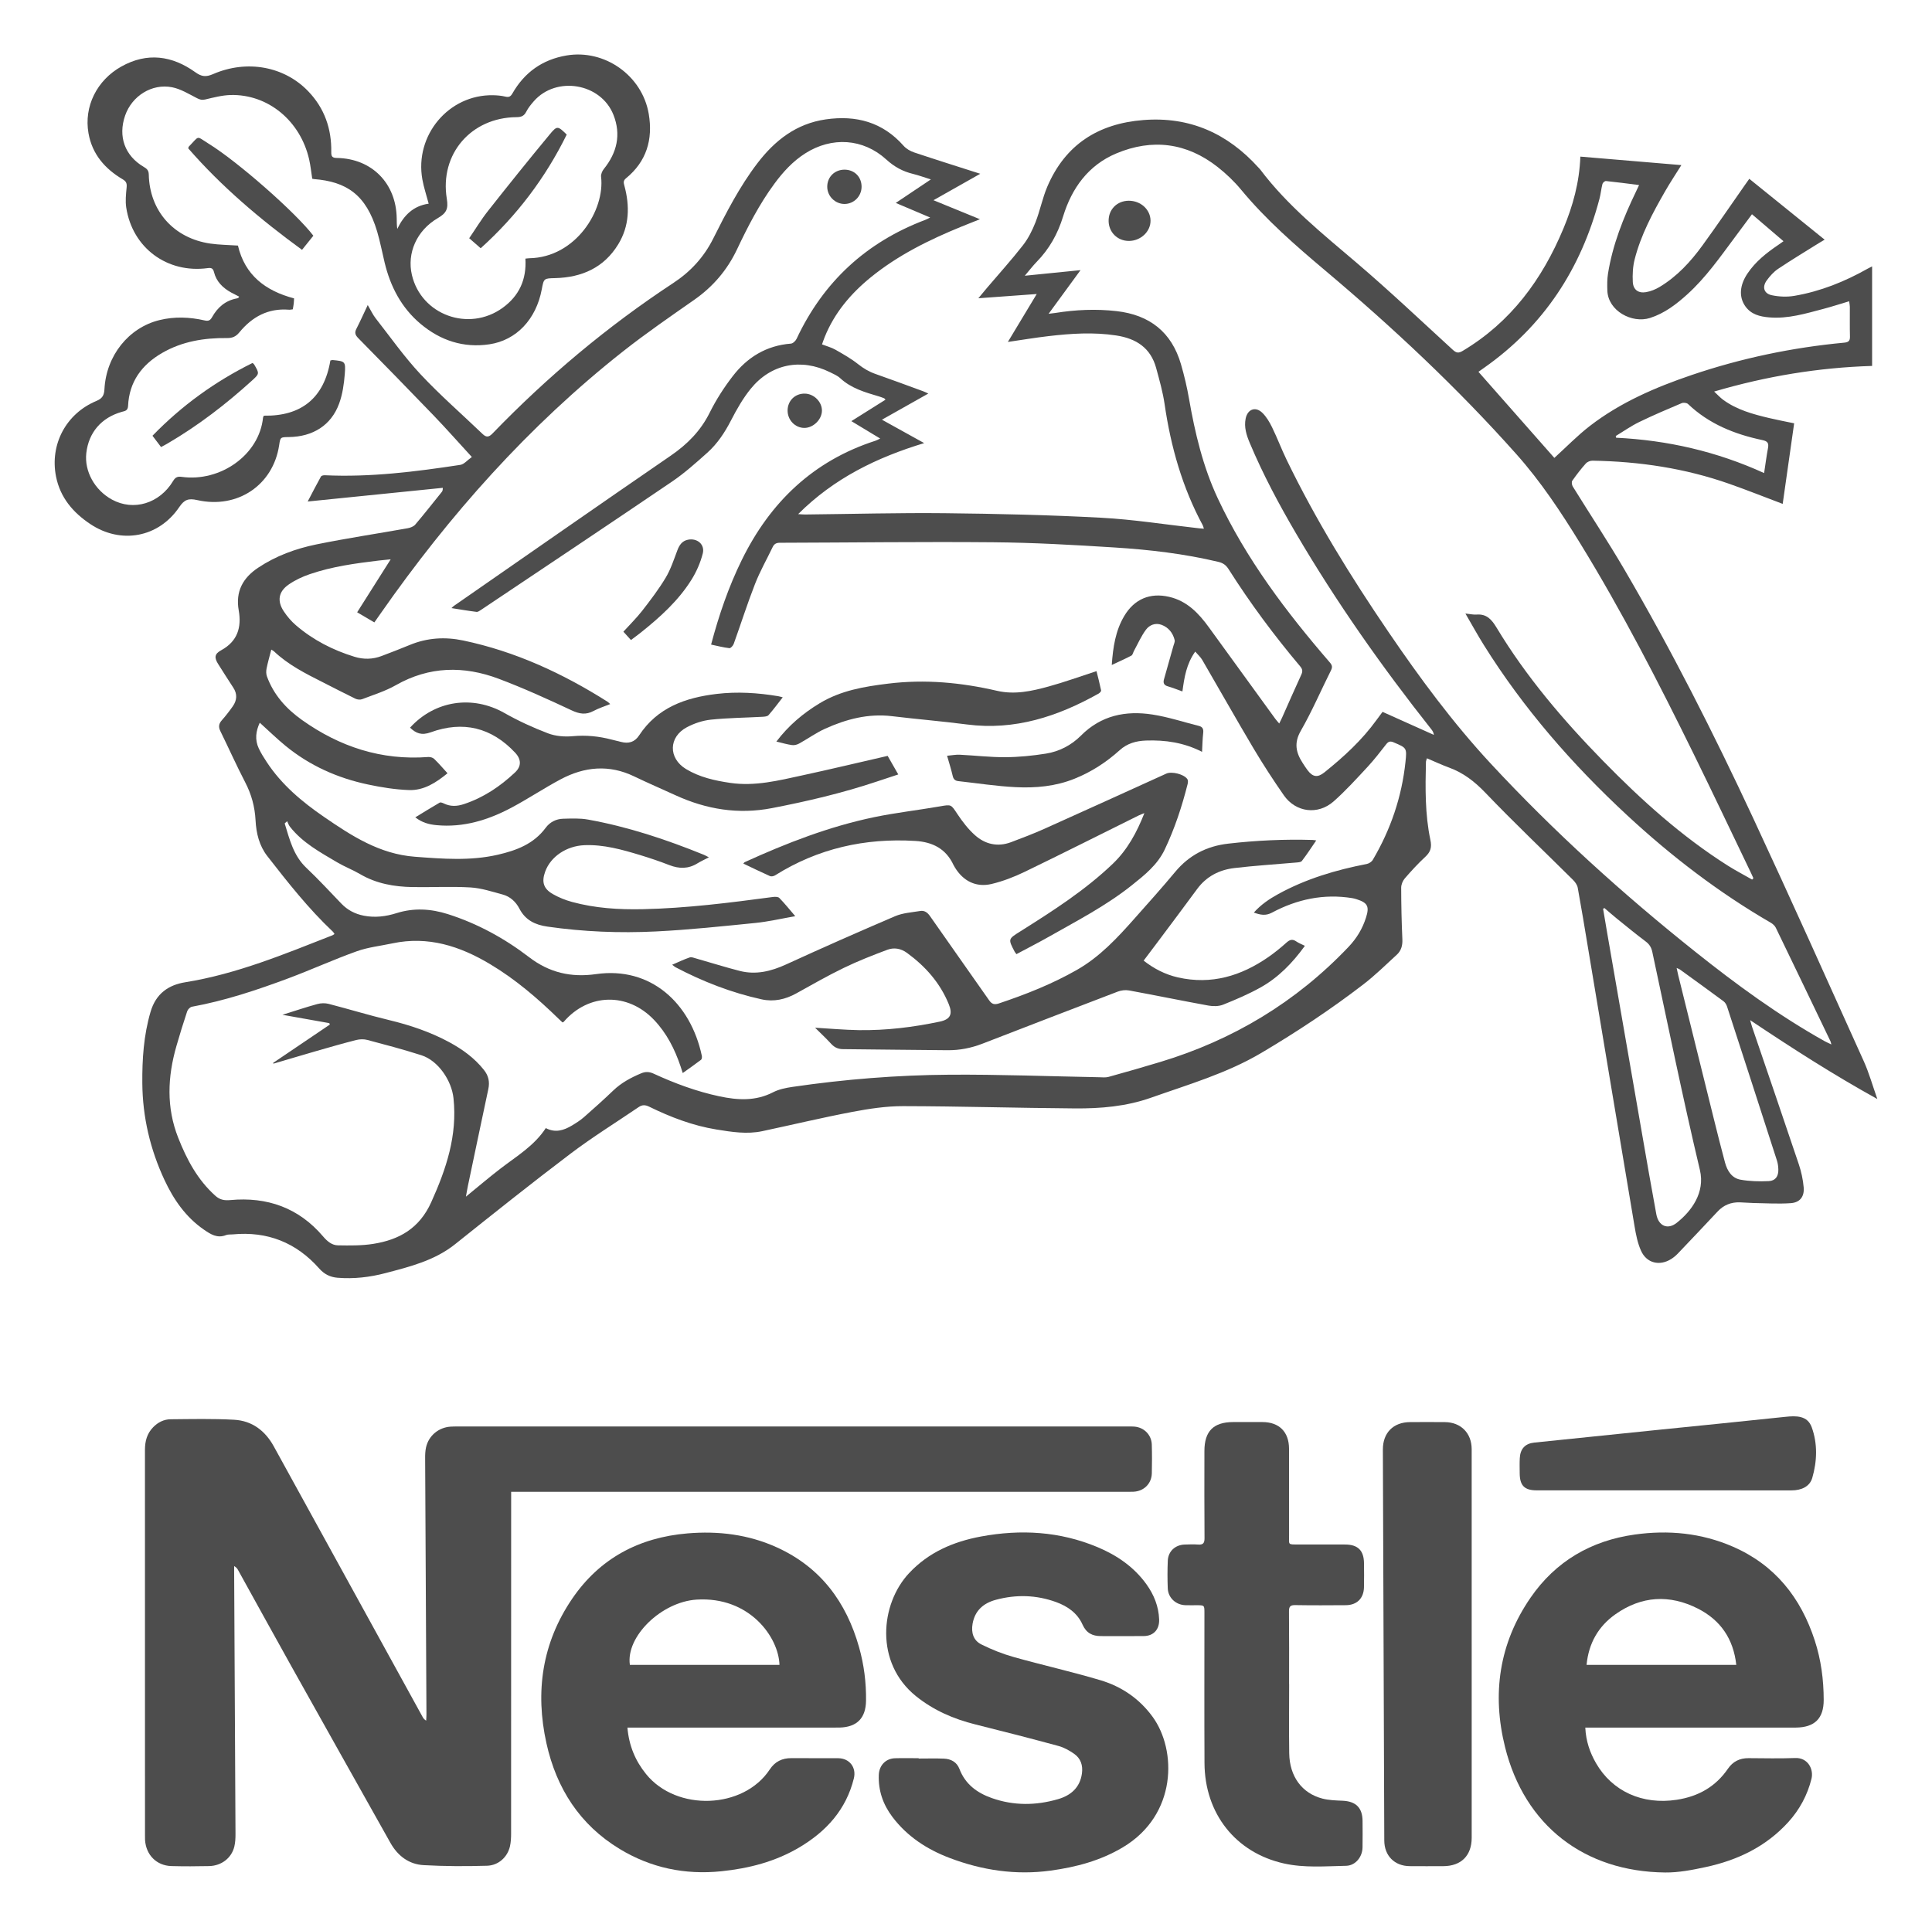 <?xml version="1.0" encoding="utf-8"?>
<!-- Generator: Adobe Illustrator 16.0.0, SVG Export Plug-In . SVG Version: 6.00 Build 0)  -->
<!DOCTYPE svg PUBLIC "-//W3C//DTD SVG 1.1//EN" "http://www.w3.org/Graphics/SVG/1.1/DTD/svg11.dtd">
<svg version="1.1" id="Layer_1" xmlns="http://www.w3.org/2000/svg" xmlns:xlink="http://www.w3.org/1999/xlink" x="0px" y="0px"
	 width="146.628px" height="146.277px" viewBox="0 0 146.628 146.277" enable-background="new 0 0 146.628 146.277"
	 xml:space="preserve">
<g>
	<g>
		<path fill-rule="evenodd" clip-rule="evenodd" fill="#4D4D4D" d="M119.384,66.793c0.16,0.159,0.318,0.38,0.357,0.594
			c0.274,1.497,0.52,3,0.77,4.5c1.18,7.073,2.354,14.146,3.545,21.215c0.105,0.625,0.232,1.27,0.49,1.842
			c0.426,0.949,1.415,1.181,2.297,0.621c0.178-0.114,0.346-0.254,0.492-0.406c1.012-1.061,2.021-2.124,3.022-3.195
			c0.458-0.49,1.017-0.715,1.677-0.697c0.342,0.009,0.682,0.045,1.023,0.051c0.949,0.016,1.904,0.078,2.85,0.012
			c0.701-0.049,1.044-0.497,0.982-1.203c-0.051-0.588-0.18-1.183-0.367-1.742c-1.168-3.479-2.361-6.95-3.544-10.424
			c-0.044-0.129-0.075-0.262-0.151-0.523c3.192,2.135,6.314,4.14,9.652,5.986c-0.363-1.027-0.627-1.976-1.026-2.863
			c-2.778-6.16-5.54-12.329-8.394-18.453c-3.001-6.438-6.204-12.775-9.795-18.908c-1.242-2.123-2.604-4.178-3.899-6.271
			c-0.07-0.113-0.104-0.34-0.04-0.434c0.318-0.454,0.658-0.895,1.027-1.309c0.111-0.127,0.337-0.221,0.509-0.217
			c3.552,0.058,7.03,0.576,10.391,1.76c1.341,0.471,2.661,0.998,4.044,1.52c0.289-2.029,0.578-4.061,0.87-6.116
			c-0.673-0.141-1.285-0.255-1.892-0.399c-1.234-0.292-2.459-0.624-3.504-1.392c-0.22-0.161-0.404-0.368-0.676-0.62
			c3.988-1.174,7.941-1.82,11.988-1.945c0-2.543,0-5.026,0-7.557c-0.133,0.068-0.23,0.115-0.325,0.168
			c-1.747,0.988-3.592,1.73-5.573,2.069c-0.559,0.095-1.168,0.07-1.723-0.049c-0.595-0.128-0.736-0.627-0.375-1.122
			c0.24-0.329,0.527-0.653,0.861-0.877c1.016-0.68,2.063-1.311,3.1-1.959c0.127-0.08,0.258-0.153,0.434-0.257
			c-1.928-1.557-3.807-3.075-5.719-4.62c-0.121,0.172-0.219,0.308-0.315,0.444c-1.077,1.539-2.135,3.093-3.239,4.612
			c-0.898,1.238-1.931,2.361-3.262,3.158c-0.311,0.186-0.67,0.33-1.024,0.39c-0.579,0.099-0.97-0.183-1.001-0.771
			c-0.029-0.572,0-1.172,0.142-1.724c0.472-1.85,1.367-3.521,2.312-5.165c0.379-0.662,0.805-1.298,1.232-1.984
			c-2.572-0.217-5.109-0.43-7.666-0.645c-0.074,1.963-0.565,3.734-1.283,5.454c-1.614,3.87-3.987,7.11-7.652,9.296
			c-0.319,0.19-0.484,0.155-0.75-0.089c-2.414-2.213-4.795-4.466-7.283-6.591c-2.59-2.209-5.25-4.332-7.316-7.076
			c-0.043-0.057-0.096-0.105-0.143-0.158c-2.339-2.59-5.209-3.889-8.734-3.612c-3.418,0.267-5.93,1.856-7.295,5.058
			c-0.371,0.873-0.551,1.825-0.899,2.71c-0.241,0.611-0.548,1.224-0.95,1.739c-0.865,1.109-1.813,2.157-2.726,3.231
			c-0.198,0.233-0.393,0.471-0.658,0.79c1.513-0.11,2.917-0.212,4.431-0.322c-0.762,1.263-1.468,2.436-2.191,3.638
			c1.06-0.153,2.066-0.323,3.08-0.441c1.713-0.2,3.426-0.314,5.148-0.05c1.518,0.233,2.613,0.944,3.029,2.481
			c0.245,0.903,0.505,1.813,0.639,2.736c0.469,3.224,1.342,6.313,2.895,9.192c0.036,0.067,0.049,0.148,0.084,0.26
			c-0.168-0.015-0.293-0.023-0.416-0.037c-2.461-0.273-4.914-0.666-7.381-0.797c-3.951-0.211-7.91-0.302-11.867-0.344
			c-3.53-0.037-7.062,0.062-10.593,0.098c-0.143,0.002-0.285-0.014-0.535-0.028c2.726-2.724,5.962-4.297,9.565-5.391
			c-1.109-0.615-2.118-1.175-3.205-1.777c1.219-0.688,2.343-1.321,3.52-1.985c-0.172-0.077-0.282-0.135-0.397-0.176
			c-1.203-0.439-2.402-0.887-3.61-1.31c-0.49-0.171-0.912-0.419-1.321-0.744c-0.53-0.421-1.13-0.761-1.721-1.097
			c-0.303-0.173-0.653-0.263-1.02-0.404c0.074-0.204,0.136-0.391,0.209-0.57c0.74-1.83,1.973-3.283,3.484-4.516
			c2.075-1.69,4.445-2.856,6.905-3.861c0.436-0.178,0.874-0.35,1.387-0.555c-1.197-0.49-2.31-0.945-3.525-1.443
			c1.221-0.689,2.346-1.325,3.551-2.007c-1.747-0.561-3.387-1.074-5.017-1.62c-0.294-0.099-0.602-0.277-0.804-0.507
			c-1.594-1.802-3.604-2.335-5.912-2.001c-2.229,0.322-3.855,1.594-5.178,3.324c-1.354,1.773-2.367,3.752-3.363,5.736
			c-0.703,1.398-1.71,2.496-3.016,3.355c-5.005,3.291-9.565,7.12-13.726,11.426c-0.289,0.299-0.478,0.304-0.759,0.035
			c-1.571-1.507-3.22-2.939-4.703-4.527c-1.238-1.325-2.292-2.824-3.414-4.258c-0.212-0.271-0.356-0.595-0.595-0.999
			c-0.316,0.668-0.577,1.249-0.866,1.815c-0.15,0.293-0.072,0.475,0.148,0.699c1.917,1.949,3.829,3.902,5.724,5.874
			c0.955,0.994,1.868,2.028,2.895,3.147c-0.342,0.242-0.588,0.553-0.875,0.597c-3.407,0.52-6.823,0.949-10.284,0.788
			c-0.099-0.004-0.255,0.028-0.292,0.095c-0.334,0.601-0.647,1.214-1.007,1.899c3.486-0.354,6.87-0.696,10.254-1.039
			c-0.001,0.192-0.031,0.253-0.072,0.305c-0.669,0.832-1.329,1.673-2.02,2.486c-0.128,0.15-0.374,0.241-0.58,0.277
			c-2.309,0.413-4.63,0.758-6.927,1.228c-1.563,0.319-3.065,0.869-4.414,1.767c-1.163,0.773-1.729,1.808-1.477,3.234
			c0.23,1.299-0.092,2.358-1.335,3.035c-0.509,0.276-0.531,0.566-0.214,1.059c0.377,0.586,0.741,1.182,1.128,1.762
			c0.329,0.491,0.293,0.971-0.029,1.432c-0.26,0.372-0.542,0.731-0.842,1.072c-0.231,0.264-0.25,0.506-0.098,0.814
			c0.633,1.291,1.219,2.604,1.881,3.879c0.478,0.916,0.733,1.86,0.788,2.89c0.051,0.976,0.277,1.926,0.895,2.718
			c1.558,2,3.125,3.992,4.977,5.738c0.048,0.045,0.076,0.109,0.12,0.174c-0.068,0.042-0.113,0.079-0.164,0.1
			c-3.642,1.426-7.254,2.933-11.156,3.56c-1.278,0.205-2.235,0.856-2.644,2.257c-0.52,1.78-0.636,3.576-0.622,5.402
			c0.02,2.574,0.597,5.027,1.681,7.349c0.691,1.482,1.609,2.817,2.992,3.771c0.51,0.352,1.015,0.682,1.682,0.414
			c0.152-0.061,0.338-0.036,0.508-0.053c2.625-0.25,4.818,0.618,6.559,2.587c0.391,0.441,0.835,0.659,1.398,0.705
			c1.233,0.1,2.449-0.04,3.638-0.354c1.854-0.489,3.718-0.947,5.274-2.188c2.904-2.318,5.808-4.638,8.77-6.879
			c1.665-1.26,3.447-2.363,5.176-3.539c0.259-0.175,0.492-0.172,0.786-0.028c1.629,0.798,3.315,1.444,5.114,1.735
			c1.15,0.186,2.311,0.374,3.477,0.125c2.28-0.486,4.55-1.029,6.839-1.464c1.268-0.241,2.568-0.438,3.854-0.435
			c4.342,0.008,8.684,0.14,13.025,0.172c1.963,0.015,3.898-0.146,5.795-0.817c2.842-1.005,5.743-1.847,8.363-3.398
			c2.672-1.583,5.26-3.295,7.723-5.187c0.9-0.69,1.715-1.494,2.553-2.263c0.33-0.302,0.443-0.691,0.424-1.156
			c-0.059-1.308-0.087-2.618-0.09-3.927c-0.002-0.238,0.115-0.524,0.271-0.707c0.492-0.571,1.006-1.129,1.559-1.642
			c0.404-0.375,0.506-0.72,0.385-1.29c-0.41-1.946-0.385-3.932-0.336-5.912c0.002-0.077,0.041-0.153,0.076-0.277
			c0.576,0.244,1.115,0.499,1.672,0.702c1.09,0.396,1.945,1.061,2.758,1.908C114.888,62.43,117.162,64.586,119.384,66.793z
			 M127.25,92.826c-0.693,0.547-1.38,0.231-1.543-0.646c-0.384-2.068-0.741-4.143-1.102-6.217c-0.876-5.03-1.747-10.062-2.62-15.094
			c-0.108-0.627-0.213-1.255-0.319-1.882c0.032-0.02,0.065-0.041,0.098-0.061c0.31,0.263,0.614,0.536,0.932,0.792
			c0.731,0.591,1.456,1.188,2.208,1.752c0.283,0.213,0.426,0.454,0.498,0.795c1.184,5.521,2.305,11.057,3.611,16.548
			C129.423,90.533,128.364,91.948,127.25,92.826z M134.862,88.102c0.068,0.213,0.098,0.445,0.104,0.67
			c0.013,0.513-0.211,0.857-0.723,0.885c-0.715,0.036-1.448,0.016-2.15-0.109c-0.66-0.118-1.003-0.674-1.172-1.294
			c-0.297-1.097-0.571-2.2-0.846-3.304c-0.905-3.641-1.807-7.283-2.708-10.926c-0.04-0.16-0.071-0.323-0.12-0.547
			c0.129,0.059,0.195,0.078,0.248,0.116c1.107,0.801,2.215,1.6,3.313,2.413c0.125,0.092,0.221,0.26,0.27,0.412
			C132.346,80.311,133.607,84.205,134.862,88.102z M133.749,33.405c0.414,0.086,0.502,0.24,0.43,0.621
			c-0.115,0.607-0.191,1.222-0.293,1.884c-3.604-1.644-7.34-2.495-11.234-2.683c-0.01-0.043-0.018-0.087-0.025-0.131
			c0.59-0.355,1.158-0.758,1.777-1.059c1.059-0.516,2.145-0.975,3.229-1.435c0.13-0.056,0.38-0.027,0.478,0.065
			C129.7,32.183,131.647,32.961,133.749,33.405z M112.633,27.921c4.528-3.179,7.358-7.519,8.758-12.831
			c0.098-0.371,0.131-0.758,0.227-1.129c0.024-0.094,0.181-0.228,0.265-0.219c0.816,0.084,1.631,0.193,2.514,0.305
			c-0.097,0.204-0.166,0.354-0.236,0.502c-0.961,1.993-1.777,4.037-2.125,6.236c-0.066,0.417-0.061,0.85-0.047,1.274
			c0.051,1.54,1.873,2.515,3.236,2.079c1.104-0.354,1.988-1.033,2.825-1.789c1.394-1.26,2.466-2.791,3.579-4.287
			c0.432-0.58,0.863-1.162,1.336-1.799c0.815,0.698,1.579,1.352,2.393,2.048c-0.162,0.114-0.281,0.202-0.404,0.285
			c-0.889,0.602-1.724,1.263-2.33,2.166c-0.597,0.889-0.66,1.774-0.174,2.474c0.441,0.634,1.109,0.797,1.824,0.857
			c1.423,0.122,2.762-0.291,4.107-0.644c0.643-0.169,1.275-0.376,1.959-0.58c0.022,0.175,0.051,0.296,0.052,0.416
			c0.005,0.755-0.012,1.51,0.009,2.264c0.01,0.336-0.123,0.433-0.44,0.463c-3.953,0.37-7.815,1.181-11.575,2.456
			c-2.746,0.932-5.4,2.075-7.714,3.858c-0.962,0.742-1.816,1.626-2.706,2.433c-1.865-2.117-3.795-4.307-5.76-6.535
			C112.319,28.143,112.476,28.032,112.633,27.921z M106.667,57.844c-0.281,2.656-1.125,5.131-2.481,7.429
			c-0.085,0.145-0.286,0.276-0.454,0.31c-2.345,0.453-4.613,1.127-6.719,2.283c-0.674,0.369-1.307,0.795-1.854,1.406
			c0.492,0.176,0.891,0.264,1.371,0.007c1.908-1.02,3.939-1.453,6.103-1.102c0.112,0.018,0.222,0.049,0.33,0.084
			c0.841,0.266,0.977,0.555,0.708,1.394c-0.271,0.854-0.709,1.575-1.338,2.236c-3.98,4.184-8.754,7.05-14.263,8.718
			c-1.306,0.396-2.618,0.771-3.933,1.135c-0.226,0.063-0.48,0.032-0.721,0.027c-3.786-0.069-7.572-0.219-11.358-0.192
			c-3.986,0.028-7.962,0.347-11.91,0.925c-0.501,0.073-1.028,0.179-1.472,0.407c-1.329,0.687-2.689,0.604-4.079,0.309
			c-1.734-0.369-3.386-0.982-4.992-1.722c-0.325-0.149-0.615-0.161-0.939-0.026c-0.779,0.326-1.511,0.717-2.13,1.313
			c-0.718,0.689-1.461,1.354-2.21,2.011c-0.276,0.242-0.593,0.444-0.909,0.634c-0.62,0.373-1.27,0.584-1.994,0.201
			c-0.871,1.34-2.208,2.129-3.423,3.063c-0.896,0.689-1.758,1.424-2.639,2.143c0.046-0.25,0.096-0.557,0.159-0.859
			c0.512-2.436,1.021-4.871,1.541-7.305c0.118-0.553,0.02-1.015-0.339-1.465c-0.717-0.9-1.621-1.553-2.616-2.093
			c-1.448-0.784-2.991-1.302-4.592-1.687c-1.534-0.369-3.046-0.832-4.574-1.227c-0.27-0.069-0.592-0.059-0.861,0.016
			c-0.848,0.232-1.683,0.514-2.644,0.814c1.266,0.225,2.411,0.43,3.557,0.633c0.015,0.036,0.028,0.072,0.043,0.108
			c-1.437,0.972-2.872,1.942-4.308,2.913c0.009,0.019,0.017,0.037,0.025,0.056c1.094-0.322,2.187-0.65,3.282-0.966
			c0.998-0.287,1.995-0.574,3.001-0.83c0.266-0.066,0.578-0.076,0.842-0.006c1.374,0.365,2.75,0.728,4.104,1.162
			c1.283,0.412,2.294,1.921,2.437,3.26c0.302,2.83-0.545,5.361-1.69,7.897c-0.898,1.99-2.43,2.851-4.405,3.163
			c-0.875,0.139-1.779,0.125-2.669,0.111c-0.468-0.006-0.824-0.313-1.136-0.68c-1.852-2.176-4.245-3.017-7.045-2.756
			c-0.452,0.042-0.789-0.024-1.122-0.322c-1.354-1.21-2.174-2.753-2.828-4.413c-0.908-2.305-0.804-4.622-0.135-6.951
			c0.255-0.888,0.528-1.771,0.82-2.647c0.048-0.143,0.221-0.318,0.36-0.344c2.517-0.459,4.931-1.267,7.316-2.156
			c1.745-0.652,3.444-1.428,5.197-2.055c0.861-0.308,1.798-0.406,2.701-0.599c2.703-0.575,5.118,0.204,7.409,1.574
			c1.92,1.146,3.603,2.591,5.198,4.143c0.102,0.098,0.204,0.193,0.301,0.285c0.045-0.021,0.077-0.027,0.093-0.046
			c1.883-2.185,4.855-2.247,6.854-0.148c0.964,1.011,1.573,2.221,2.015,3.529c0.05,0.146,0.097,0.294,0.165,0.506
			c0.486-0.348,0.946-0.666,1.391-1.007c0.062-0.048,0.078-0.206,0.058-0.3c-0.853-4.011-3.881-6.797-8.029-6.202
			c-1.909,0.273-3.554-0.116-5.084-1.288c-1.863-1.427-3.907-2.547-6.156-3.264c-1.295-0.412-2.591-0.49-3.903-0.076
			c-0.81,0.255-1.635,0.359-2.483,0.193c-0.665-0.129-1.229-0.424-1.699-0.912c-0.878-0.911-1.734-1.845-2.653-2.712
			c-0.991-0.935-1.279-2.17-1.652-3.38c0.063-0.056,0.124-0.111,0.187-0.168c0.069,0.14,0.116,0.295,0.21,0.415
			c0.955,1.22,2.293,1.941,3.589,2.708c0.563,0.332,1.182,0.568,1.745,0.898c1.232,0.721,2.58,0.955,3.974,0.979
			c1.466,0.025,2.936-0.058,4.396,0.028c0.821,0.049,1.635,0.319,2.439,0.536c0.575,0.154,1.004,0.553,1.274,1.074
			c0.452,0.874,1.193,1.229,2.125,1.363c2.731,0.393,5.479,0.503,8.226,0.368c2.526-0.124,5.048-0.394,7.567-0.646
			c0.981-0.099,1.951-0.327,3.018-0.513c-0.445-0.518-0.806-0.972-1.21-1.384c-0.096-0.098-0.34-0.094-0.507-0.071
			c-3.273,0.438-6.55,0.853-9.855,0.924c-1.812,0.039-3.617-0.072-5.376-0.552c-0.502-0.137-1.001-0.338-1.452-0.596
			c-0.718-0.41-0.862-0.928-0.578-1.709c0.416-1.141,1.62-1.947,2.979-2.002c1.463-0.058,2.848,0.334,4.224,0.75
			c0.748,0.227,1.49,0.479,2.219,0.762c0.739,0.287,1.436,0.296,2.125-0.129c0.263-0.162,0.547-0.289,0.875-0.46
			c-0.167-0.085-0.273-0.151-0.389-0.197c-2.852-1.159-5.765-2.13-8.801-2.673c-0.607-0.109-1.246-0.075-1.868-0.061
			c-0.538,0.014-1.011,0.257-1.327,0.686c-0.909,1.233-2.229,1.723-3.636,2.047c-2.083,0.479-4.177,0.312-6.287,0.153
			c-2.681-0.202-4.796-1.579-6.901-3.025c-1.676-1.151-3.222-2.446-4.352-4.169c-0.218-0.332-0.432-0.672-0.6-1.03
			c-0.311-0.66-0.222-1.318,0.076-1.951c0.66,0.596,1.29,1.212,1.969,1.767c1.831,1.497,3.941,2.436,6.242,2.923
			c1.023,0.217,2.072,0.386,3.115,0.423c1.129,0.039,2.052-0.563,2.923-1.276c-0.355-0.388-0.669-0.757-1.016-1.093
			c-0.103-0.098-0.301-0.152-0.448-0.141c-3.551,0.27-6.719-0.773-9.585-2.813c-1.191-0.847-2.151-1.908-2.659-3.313
			c-0.064-0.181-0.063-0.407-0.024-0.598c0.095-0.468,0.229-0.927,0.357-1.427c0.092,0.057,0.156,0.083,0.203,0.128
			c1.08,1.025,2.39,1.686,3.7,2.346c0.826,0.417,1.645,0.848,2.477,1.25c0.146,0.071,0.366,0.095,0.514,0.038
			c0.861-0.331,1.761-0.608,2.557-1.062c2.544-1.447,5.169-1.483,7.822-0.482c1.873,0.706,3.702,1.538,5.516,2.389
			c0.598,0.28,1.087,0.361,1.668,0.049c0.385-0.207,0.81-0.339,1.264-0.523c-0.09-0.079-0.142-0.14-0.207-0.181
			c-3.392-2.147-6.989-3.812-10.939-4.643c-1.386-0.292-2.741-0.211-4.062,0.336c-0.709,0.294-1.427,0.568-2.145,0.841
			c-0.676,0.256-1.359,0.269-2.052,0.057c-1.64-0.503-3.139-1.271-4.442-2.389c-0.352-0.301-0.665-0.668-0.922-1.055
			c-0.525-0.789-0.411-1.501,0.37-2.041c0.483-0.334,1.039-0.595,1.598-0.786c1.691-0.579,3.456-0.82,5.223-1.032
			c0.28-0.033,0.562-0.059,0.919-0.095c-0.865,1.366-1.688,2.669-2.545,4.021c0.446,0.262,0.856,0.504,1.306,0.768
			c0.168-0.24,0.321-0.459,0.474-0.677c5.224-7.478,11.226-14.24,18.406-19.902c1.741-1.373,3.573-2.634,5.393-3.906
			c1.425-0.997,2.501-2.254,3.247-3.825c0.823-1.736,1.7-3.447,2.848-5.001c0.655-0.888,1.393-1.694,2.332-2.292
			c2.016-1.283,4.394-1.14,6.155,0.467c0.605,0.552,1.248,0.902,2.021,1.09c0.421,0.103,0.831,0.254,1.36,0.419
			c-0.931,0.623-1.764,1.181-2.665,1.785c0.881,0.374,1.705,0.724,2.613,1.108c-0.181,0.087-0.271,0.139-0.368,0.176
			c-4.475,1.691-7.736,4.692-9.77,9.029c-0.075,0.159-0.276,0.354-0.432,0.366c-1.856,0.144-3.309,1.034-4.412,2.466
			c-0.665,0.861-1.266,1.797-1.75,2.771c-0.69,1.388-1.701,2.407-2.966,3.274c-5.503,3.779-10.977,7.6-16.46,11.405
			c-0.044,0.03-0.079,0.073-0.173,0.161c0.674,0.105,1.286,0.211,1.902,0.287c0.105,0.014,0.236-0.083,0.34-0.152
			c4.837-3.24,9.681-6.469,14.497-9.739c0.949-0.644,1.814-1.421,2.673-2.188c0.769-0.688,1.331-1.539,1.807-2.465
			c0.427-0.83,0.899-1.659,1.483-2.382c1.542-1.905,3.828-2.353,6.03-1.265c0.268,0.132,0.558,0.254,0.771,0.452
			c0.837,0.774,1.887,1.072,2.936,1.382c0.136,0.04,0.269,0.093,0.401,0.144c0.022,0.009,0.038,0.039,0.099,0.105
			c-0.845,0.531-1.681,1.057-2.59,1.628c0.735,0.444,1.43,0.864,2.187,1.321c-0.168,0.079-0.26,0.135-0.359,0.167
			c-4.721,1.522-7.994,4.666-10.15,9.062c-0.999,2.037-1.73,4.17-2.324,6.412c0.479,0.101,0.931,0.219,1.388,0.272
			c0.099,0.012,0.279-0.188,0.329-0.325c0.544-1.512,1.029-3.045,1.614-4.541c0.376-0.964,0.893-1.873,1.342-2.809
			c0.11-0.23,0.267-0.325,0.534-0.326c5.396-0.014,10.793-0.086,16.189-0.038c3.072,0.026,6.145,0.201,9.213,0.395
			c2.655,0.167,5.3,0.475,7.897,1.095c0.343,0.082,0.569,0.239,0.761,0.541c1.641,2.589,3.465,5.044,5.439,7.387
			c0.187,0.223,0.202,0.383,0.084,0.639c-0.5,1.085-0.977,2.182-1.463,3.273c-0.057,0.126-0.121,0.248-0.209,0.429
			c-0.123-0.147-0.217-0.245-0.297-0.354c-1.681-2.314-3.361-4.63-5.04-6.946c-0.774-1.069-1.657-1.999-3.009-2.314
			c-1.459-0.342-2.657,0.169-3.42,1.458c-0.662,1.119-0.848,2.355-0.944,3.713c0.552-0.26,1.03-0.469,1.49-0.713
			c0.1-0.053,0.129-0.236,0.194-0.355c0.298-0.543,0.547-1.121,0.912-1.612c0.265-0.356,0.715-0.545,1.188-0.367
			c0.527,0.199,0.853,0.612,0.988,1.151c0.033,0.133-0.051,0.299-0.092,0.445c-0.237,0.848-0.478,1.694-0.717,2.541
			c-0.08,0.282,0.004,0.45,0.304,0.534c0.354,0.1,0.696,0.241,1.096,0.384c0.142-1.052,0.296-2.075,0.972-3.025
			c0.204,0.238,0.406,0.415,0.534,0.635c1.302,2.238,2.572,4.494,3.894,6.72c0.719,1.21,1.49,2.392,2.292,3.547
			c0.905,1.304,2.587,1.526,3.788,0.466c0.913-0.808,1.738-1.72,2.57-2.615c0.503-0.541,0.954-1.132,1.411-1.714
			c0.165-0.21,0.302-0.265,0.566-0.15C106.76,56.772,106.781,56.762,106.667,57.844z M105.376,47.971
			c-2.855-4.191-5.516-8.499-7.729-13.07c-0.391-0.806-0.705-1.648-1.098-2.453c-0.195-0.402-0.434-0.813-0.75-1.117
			c-0.518-0.499-1.115-0.268-1.26,0.437c-0.135,0.659,0.063,1.27,0.314,1.864c1,2.379,2.212,4.65,3.516,6.873
			c3.053,5.203,6.516,10.123,10.258,14.851c0.086,0.109,0.168,0.223,0.197,0.429c-1.293-0.58-2.586-1.16-3.896-1.748
			c-0.166,0.223-0.311,0.414-0.451,0.608c-1.109,1.538-2.492,2.806-3.963,3.986c-0.521,0.419-0.891,0.358-1.295-0.188
			c-0.127-0.172-0.241-0.352-0.357-0.531c-0.508-0.785-0.668-1.516-0.139-2.436c0.849-1.478,1.523-3.054,2.287-4.58
			c0.129-0.258,0.1-0.398-0.093-0.621c-3.302-3.825-6.337-7.836-8.493-12.442c-1.125-2.403-1.73-4.96-2.184-7.562
			c-0.152-0.881-0.36-1.757-0.609-2.615c-0.711-2.447-2.383-3.754-4.896-4.039c-1.554-0.176-3.097-0.108-4.637,0.139
			c-0.123,0.02-0.248,0.031-0.514,0.064c0.828-1.133,1.59-2.174,2.422-3.313c-1.444,0.145-2.766,0.277-4.23,0.425
			c0.355-0.417,0.608-0.751,0.898-1.049c0.963-0.985,1.604-2.125,2.012-3.459c0.654-2.136,1.913-3.884,4.029-4.774
			c2.739-1.152,5.354-0.818,7.709,1.037c0.645,0.509,1.252,1.089,1.775,1.721c1.891,2.283,4.105,4.215,6.363,6.115
			c5.146,4.334,10.049,8.925,14.526,13.957c1.854,2.082,3.384,4.396,4.839,6.764c3.178,5.17,5.947,10.563,8.62,16.004
			c1.462,2.976,2.88,5.973,4.316,8.959c0.073,0.151,0.142,0.305,0.212,0.457c-0.033,0.034-0.065,0.068-0.098,0.104
			c-0.613-0.35-1.241-0.676-1.837-1.053c-3.511-2.223-6.574-4.986-9.466-7.945c-3.032-3.102-5.84-6.393-8.088-10.119
			c-0.379-0.627-0.753-1.059-1.531-0.999c-0.234,0.019-0.474-0.042-0.838-0.079c0.494,0.851,0.916,1.619,1.379,2.361
			c3.02,4.842,6.737,9.099,10.912,12.969c3.341,3.097,6.939,5.854,10.887,8.142c0.15,0.088,0.305,0.227,0.379,0.379
			c1.39,2.869,2.768,5.742,4.147,8.615c0.022,0.047,0.03,0.102,0.071,0.246c-0.213-0.104-0.361-0.166-0.502-0.244
			c-3.489-1.952-6.705-4.304-9.824-6.791c-5.52-4.399-10.74-9.126-15.543-14.303C110.252,54.847,107.751,51.458,105.376,47.971z"/>
		<path fill-rule="evenodd" clip-rule="evenodd" fill="#4D4D4D" d="M86.032,113.234c0.785-0.037,1.368-0.615,1.385-1.397
			c0.016-0.726,0.02-1.452-0.002-2.179c-0.021-0.741-0.59-1.311-1.328-1.367c-0.156-0.012-0.313-0.008-0.469-0.008
			c-16.959,0-33.917,0-50.875,0c-0.185,0-0.37,0-0.555,0.012c-0.903,0.063-1.652,0.684-1.853,1.568
			c-0.062,0.274-0.071,0.564-0.069,0.848c0.03,6.479,0.065,12.956,0.099,19.435c0.001,0.155-0.014,0.311-0.021,0.466
			c-0.152-0.09-0.215-0.182-0.269-0.279c-1.461-2.655-2.92-5.312-4.381-7.967c-2.304-4.189-4.612-8.377-6.912-12.568
			c-0.659-1.2-1.655-1.951-3.015-2.026c-1.604-0.089-3.215-0.051-4.822-0.037c-0.512,0.005-0.963,0.234-1.326,0.609
			c-0.465,0.479-0.618,1.062-0.618,1.716c0.005,9.754,0.003,19.508,0.003,29.261c0,0.114-0.003,0.228,0.004,0.341
			c0.068,1.14,0.871,1.958,2.001,1.989c0.954,0.026,1.908,0.022,2.862,0.001c0.943-0.021,1.706-0.616,1.914-1.482
			c0.071-0.3,0.089-0.619,0.088-0.93c-0.03-6.635-0.066-13.27-0.102-19.904c0-0.152,0-0.304,0-0.455
			c0.171,0.094,0.234,0.187,0.289,0.285c1.352,2.439,2.693,4.885,4.054,7.319c2.5,4.472,5.009,8.938,7.517,13.404
			c0.553,0.983,1.396,1.628,2.516,1.691c1.604,0.091,3.215,0.092,4.82,0.046c0.877-0.026,1.554-0.67,1.736-1.472
			c0.072-0.315,0.087-0.649,0.087-0.974c0.004-8.444,0.004-16.888,0.004-25.331c0-0.182,0-0.362,0-0.61c0.273,0,0.497,0,0.721,0
			c15.32,0,30.641,0,45.962,0C85.663,113.238,85.848,113.242,86.032,113.234z"/>
		<path fill-rule="evenodd" clip-rule="evenodd" fill="#4D4D4D" d="M131.509,117.402c-2.385-1.035-4.885-1.275-7.445-0.916
			c-3.315,0.465-5.998,2.028-7.902,4.789c-2.389,3.465-2.941,7.31-1.938,11.34c1.486,5.977,6.035,9.46,12.15,9.523
			c1.027,0.011,2.07-0.194,3.082-0.412c2.416-0.52,4.576-1.551,6.268-3.415c0.855-0.944,1.444-2.036,1.756-3.278
			c0.184-0.733-0.271-1.619-1.227-1.584c-1.182,0.044-2.363,0.017-3.546,0.01c-0.664-0.004-1.188,0.249-1.563,0.798
			c-0.941,1.375-2.26,2.114-3.893,2.362c-2.594,0.396-4.887-0.635-6.125-2.785c-0.466-0.811-0.763-1.675-0.811-2.695
			c0.246,0,0.428,0,0.609,0c4.842,0,9.684,0,14.524,0c0.284,0,0.569,0.002,0.854-0.001c1.418-0.016,2.109-0.685,2.107-2.103
			c-0.002-1.531-0.201-3.039-0.676-4.5C136.675,121.273,134.704,118.789,131.509,117.402z M120.412,126.379
			c0.157-1.643,0.894-2.926,2.192-3.844c1.979-1.396,4.105-1.516,6.25-0.431c1.711,0.866,2.701,2.286,2.92,4.274
			C127.958,126.379,124.223,126.379,120.412,126.379z"/>
		<path fill-rule="evenodd" clip-rule="evenodd" fill="#4D4D4D" d="M58.968,117.463c-2.158-0.982-4.444-1.264-6.796-1.065
			c-3.677,0.312-6.659,1.896-8.747,4.959c-2.282,3.348-2.822,7.061-1.952,10.978c0.758,3.412,2.527,6.181,5.554,8.016
			c2.366,1.436,4.954,1.98,7.729,1.693c2.096-0.217,4.087-0.731,5.906-1.809c2.049-1.214,3.557-2.87,4.142-5.244
			c0.203-0.827-0.333-1.521-1.183-1.527c-1.181-0.01-2.362,0.006-3.544-0.006c-0.715-0.008-1.263,0.261-1.658,0.861
			c-1.988,3.015-7.064,3.209-9.38,0.355c-0.821-1.013-1.301-2.152-1.421-3.535c0.25,0,0.432,0,0.613,0c4.997,0,9.993,0,14.99,0
			c0.17,0,0.341,0.003,0.512-0.002c1.313-0.04,1.978-0.724,1.994-2.039c0.019-1.376-0.154-2.729-0.525-4.049
			C64.234,121.611,62.276,118.968,58.968,117.463z M47.804,126.378c-0.32-2.147,2.397-4.788,5.07-4.954
			c4.006-0.249,6.221,2.845,6.284,4.954C55.353,126.378,51.576,126.378,47.804,126.378z"/>
		<path fill-rule="evenodd" clip-rule="evenodd" fill="#4D4D4D" d="M83.519,127.544c-2.179-0.65-4.402-1.147-6.593-1.763
			c-0.841-0.237-1.667-0.566-2.449-0.956c-0.603-0.301-0.782-0.89-0.663-1.572c0.18-1.015,0.842-1.565,1.766-1.814
			c1.537-0.415,3.074-0.373,4.576,0.174c0.871,0.316,1.614,0.84,1.998,1.7c0.29,0.653,0.752,0.881,1.406,0.881
			c1.082-0.002,2.164,0.012,3.246-0.002c0.754-0.009,1.197-0.511,1.166-1.271c-0.039-0.985-0.391-1.859-0.957-2.651
			c-0.949-1.324-2.244-2.211-3.727-2.832c-2.858-1.195-5.82-1.363-8.84-0.803c-2.089,0.389-3.973,1.196-5.456,2.783
			c-2.186,2.337-2.617,6.804,0.526,9.336c1.333,1.073,2.856,1.734,4.508,2.146c2.111,0.526,4.219,1.067,6.317,1.638
			c0.415,0.112,0.816,0.34,1.173,0.588c0.51,0.354,0.682,0.885,0.596,1.502c-0.15,1.07-0.842,1.66-1.805,1.942
			c-1.68,0.491-3.371,0.508-5.037-0.081c-1.115-0.395-2.01-1.047-2.453-2.209c-0.198-0.521-0.641-0.762-1.175-0.783
			c-0.639-0.027-1.28-0.007-1.921-0.007c0-0.009,0-0.019,0-0.026c-0.598,0-1.196-0.016-1.794,0.003
			c-0.715,0.022-1.205,0.55-1.231,1.265c-0.045,1.189,0.32,2.242,1.029,3.184c1.125,1.492,2.634,2.471,4.35,3.121
			c2.47,0.937,5.018,1.32,7.662,0.959c1.937-0.265,3.787-0.756,5.482-1.768c4.129-2.463,4.1-7.382,2.254-9.912
			C86.469,128.938,85.116,128.021,83.519,127.544z"/>
		<path fill-rule="evenodd" clip-rule="evenodd" fill="#4D4D4D" d="M13.604,38.493c0.39-0.576,0.702-0.681,1.369-0.531
			c3.063,0.688,5.756-1.147,6.212-4.16c0.093-0.618,0.093-0.618,0.727-0.625c1.834-0.021,3.222-0.892,3.825-2.538
			c0.26-0.708,0.37-1.489,0.43-2.245c0.075-0.967,0.024-0.972-0.922-1.063c-0.039-0.004-0.08,0.015-0.171,0.033
			c-0.476,2.841-2.199,4.242-5.05,4.19c-0.038,0.087-0.057,0.111-0.06,0.138c-0.284,2.846-3.249,4.916-6.181,4.506
			c-0.309-0.044-0.476,0.033-0.644,0.312c-1.032,1.716-3.001,2.306-4.639,1.414c-1.313-0.715-2.107-2.152-1.95-3.53
			c0.178-1.564,1.139-2.685,2.685-3.128c0.239-0.069,0.468-0.075,0.485-0.454c0.084-1.825,1.037-3.121,2.578-4.015
			c1.523-0.884,3.201-1.155,4.932-1.135c0.417,0.005,0.679-0.12,0.937-0.433c0.969-1.179,2.185-1.846,3.759-1.719
			c0.094,0.008,0.19-0.018,0.294-0.028c0.027-0.159,0.057-0.297,0.072-0.437c0.016-0.137,0.019-0.274,0.026-0.395
			c-2.191-0.578-3.736-1.776-4.259-4.009c-0.71-0.049-1.41-0.052-2.096-0.151c-2.772-0.403-4.613-2.474-4.671-5.246
			c-0.007-0.318-0.154-0.442-0.389-0.58c-1.433-0.846-1.956-2.308-1.406-3.894c0.514-1.479,2.02-2.445,3.559-2.147
			c0.661,0.128,1.278,0.514,1.892,0.828c0.218,0.111,0.375,0.158,0.624,0.101c0.634-0.149,1.28-0.321,1.925-0.339
			c2.841-0.076,5.3,1.957,5.967,4.894c0.109,0.479,0.157,0.974,0.234,1.461c0.049,0.01,0.09,0.022,0.132,0.026
			c2.448,0.194,3.959,1.165,4.795,3.984c0.229,0.776,0.379,1.576,0.569,2.363c0.438,1.819,1.275,3.423,2.718,4.637
			c1.505,1.268,3.261,1.852,5.235,1.557c2.05-0.306,3.544-1.903,3.969-4.162c0.159-0.85,0.16-0.839,1.021-0.861
			c2.021-0.052,3.694-0.787,4.781-2.561c0.856-1.398,0.887-2.91,0.47-4.455c-0.058-0.215-0.102-0.377,0.119-0.558
			c1.562-1.276,2.06-2.949,1.73-4.891c-0.492-2.911-3.344-4.924-6.235-4.437c-1.833,0.309-3.196,1.284-4.113,2.886
			c-0.14,0.243-0.272,0.303-0.542,0.237c-0.301-0.072-0.619-0.098-0.931-0.104c-3.36-0.058-5.963,3.039-5.36,6.393
			c0.108,0.606,0.31,1.196,0.479,1.84c-1.167,0.164-1.893,0.888-2.383,1.916c-0.042-0.29-0.039-0.544-0.043-0.797
			c-0.035-2.665-1.885-4.545-4.539-4.59c-0.343-0.005-0.434-0.106-0.428-0.44c0.032-1.771-0.513-3.337-1.75-4.624
			c-1.815-1.89-4.651-2.418-7.222-1.301c-0.536,0.232-0.865,0.203-1.345-0.142c-1.762-1.265-3.655-1.528-5.609-0.437
			c-1.876,1.048-2.852,3.044-2.501,5.058c0.279,1.603,1.251,2.712,2.609,3.514c0.269,0.159,0.315,0.322,0.286,0.616
			c-0.05,0.506-0.105,1.031-0.028,1.527c0.47,3.055,3.108,5.006,6.178,4.592c0.272-0.036,0.408,0.005,0.481,0.301
			c0.179,0.723,0.673,1.203,1.309,1.553c0.196,0.107,0.398,0.205,0.602,0.311c-0.032,0.047-0.043,0.078-0.064,0.09
			c-0.036,0.021-0.078,0.037-0.119,0.045c-0.861,0.161-1.46,0.681-1.873,1.421c-0.146,0.261-0.288,0.313-0.576,0.247
			c-1.137-0.258-2.282-0.303-3.425-0.021c-2.332,0.575-4.033,2.692-4.168,5.241c-0.024,0.47-0.16,0.707-0.619,0.898
			c-2.3,0.961-3.536,3.303-3.057,5.729c0.315,1.592,1.284,2.734,2.597,3.609C9.176,41.333,12.035,40.813,13.604,38.493z
			 M33.231,16.555c0.655-0.382,0.804-0.704,0.68-1.462c-0.558-3.4,1.845-6.176,5.296-6.2c0.358-0.003,0.57-0.091,0.736-0.418
			c0.145-0.287,0.358-0.548,0.573-0.793c1.704-1.941,5.087-1.376,6.041,1.035c0.592,1.495,0.272,2.869-0.729,4.11
			c-0.126,0.155-0.231,0.403-0.209,0.592c0.3,2.515-1.903,6.124-5.454,6.184c-0.082,0.001-0.164,0.017-0.289,0.029
			c0.095,1.591-0.478,2.829-1.729,3.735c-2.567,1.857-6.178,0.543-6.887-2.501C30.879,19.229,31.608,17.5,33.231,16.555z"/>
		<path fill-rule="evenodd" clip-rule="evenodd" fill="#4D4D4D" d="M102.097,117.242c-1.182-0.008-2.362-0.001-3.544-0.003
			c-0.838-0.001-0.718,0.044-0.719-0.698c-0.005-2.191,0.004-4.384-0.004-6.576c-0.005-1.277-0.752-2.016-2.016-2.018
			c-0.74,0-1.48,0-2.221,0c-1.497,0.002-2.185,0.692-2.185,2.201c-0.002,2.205-0.01,4.412,0.008,6.618
			c0.002,0.382-0.12,0.506-0.488,0.479c-0.34-0.024-0.684-0.013-1.025,0c-0.719,0.027-1.246,0.518-1.275,1.231
			c-0.029,0.696-0.029,1.396-0.002,2.092c0.029,0.723,0.615,1.26,1.346,1.281c0.284,0.008,0.568,0.002,0.854,0.002
			c0.582,0.001,0.583,0.001,0.583,0.579c0.001,3.8-0.014,7.601,0.005,11.401c0.018,3.838,2.363,6.801,6.023,7.621
			c1.558,0.35,3.146,0.209,4.722,0.179c0.712-0.015,1.235-0.669,1.249-1.39c0.012-0.67,0.006-1.338,0.002-2.008
			c-0.006-1.01-0.508-1.5-1.523-1.542c-0.508-0.021-1.031-0.036-1.521-0.162c-1.558-0.402-2.497-1.685-2.522-3.438
			c-0.025-1.75-0.006-3.502-0.006-5.252c-0.002,0-0.003,0-0.004,0c0-1.836,0.009-3.673-0.008-5.509
			c-0.004-0.367,0.087-0.495,0.473-0.488c1.28,0.022,2.562,0.015,3.842,0.006c0.84-0.006,1.357-0.519,1.376-1.357
			c0.013-0.611,0.009-1.224,0.002-1.836C103.507,117.697,103.06,117.248,102.097,117.242z"/>
		<path fill-rule="evenodd" clip-rule="evenodd" fill="#4D4D4D" d="M109.663,107.951c-0.882-0.008-1.765-0.006-2.646-0.001
			c-1.271,0.006-2.07,0.811-2.065,2.088c0.034,9.892,0.069,19.783,0.107,29.675c0.005,1.154,0.777,1.933,1.925,1.943
			c0.854,0.008,1.709,0.004,2.563,0.001c1.35-0.005,2.146-0.805,2.146-2.152c0-4.896,0-9.792,0-14.688c0-4.938,0-9.877-0.001-14.816
			C111.69,108.787,110.874,107.961,109.663,107.951z"/>
		<path fill-rule="evenodd" clip-rule="evenodd" fill="#4D4D4D" d="M135.505,107.549c-3.225,0.344-6.451,0.662-9.678,0.991
			c-3.127,0.319-6.253,0.639-9.379,0.964c-0.696,0.072-1.066,0.469-1.105,1.178c-0.021,0.383-0.008,0.768-0.006,1.152
			c0.005,0.934,0.363,1.296,1.288,1.296c3.216,0.001,6.433,0.001,9.649,0.001c3.23,0,6.461-0.004,9.691,0.002
			c0.727,0.001,1.379-0.272,1.575-0.945c0.368-1.264,0.415-2.596-0.04-3.846C137.175,107.448,136.333,107.461,135.505,107.549z"/>
		<path fill-rule="evenodd" clip-rule="evenodd" fill="#4D4D4D" d="M15.811,10.892c-0.95-0.585-0.637-0.628-1.488,0.245
			c-0.009,0.01-0.01,0.027-0.04,0.121c2.531,2.91,5.479,5.404,8.639,7.707c0.318-0.396,0.583-0.728,0.86-1.072
			C22.477,16.172,18.063,12.28,15.811,10.892z"/>
		<path fill-rule="evenodd" clip-rule="evenodd" fill="#4D4D4D" d="M19.168,27.551c-2.842,1.406-5.376,3.237-7.596,5.526
			c0.239,0.314,0.436,0.574,0.65,0.857c0.207-0.112,0.371-0.196,0.529-0.29c2.292-1.343,4.386-2.952,6.35-4.734
			c0.6-0.544,0.595-0.55,0.188-1.243C19.27,27.633,19.23,27.61,19.168,27.551z"/>
		<path fill-rule="evenodd" clip-rule="evenodd" fill="#4D4D4D" d="M93.22,64.039c-1.639,0.188-2.969,0.872-4.029,2.145
			c-1,1.203-2.049,2.368-3.087,3.54c-1.305,1.472-2.636,2.91-4.377,3.902c-1.876,1.07-3.868,1.857-5.909,2.541
			c-0.341,0.115-0.541,0.063-0.746-0.232c-1.492-2.135-3-4.258-4.49-6.395c-0.193-0.277-0.421-0.441-0.742-0.388
			c-0.642,0.106-1.321,0.146-1.907,0.396c-2.772,1.183-5.528,2.405-8.27,3.661c-1.139,0.521-2.286,0.806-3.515,0.494
			c-1.114-0.284-2.212-0.633-3.317-0.946c-0.16-0.046-0.35-0.126-0.486-0.079c-0.437,0.148-0.854,0.35-1.33,0.555
			c0.123,0.093,0.183,0.152,0.253,0.189c2.075,1.091,4.244,1.934,6.536,2.438c0.928,0.204,1.803,0.007,2.632-0.453
			c1.194-0.662,2.381-1.344,3.609-1.938c1.07-0.519,2.184-0.953,3.298-1.372c0.509-0.19,1.028-0.104,1.497,0.239
			c1.397,1.021,2.504,2.27,3.166,3.888c0.313,0.766,0.122,1.158-0.684,1.327c-2.024,0.427-4.071,0.677-6.142,0.646
			c-1.112-0.018-2.223-0.12-3.32-0.184c0.389,0.387,0.826,0.791,1.227,1.23c0.252,0.276,0.534,0.395,0.898,0.397
			c2.646,0.024,5.294,0.062,7.941,0.081c0.904,0.008,1.78-0.166,2.628-0.493c3.421-1.324,6.844-2.646,10.271-3.953
			c0.262-0.101,0.586-0.142,0.858-0.092c2.013,0.37,4.019,0.784,6.033,1.15c0.359,0.065,0.784,0.061,1.116-0.071
			c0.961-0.385,1.92-0.795,2.824-1.298c1.361-0.757,2.432-1.858,3.377-3.165c-0.262-0.133-0.477-0.214-0.662-0.341
			c-0.29-0.199-0.493-0.123-0.74,0.099c-0.434,0.389-0.889,0.759-1.367,1.091c-2.076,1.441-4.334,2.12-6.863,1.547
			c-0.965-0.219-1.827-0.665-2.605-1.274c0.367-0.486,0.711-0.938,1.049-1.392c1.005-1.346,2.015-2.686,3.008-4.04
			c0.703-0.958,1.679-1.458,2.815-1.594c1.552-0.186,3.113-0.279,4.671-0.418c0.16-0.015,0.387-0.019,0.463-0.119
			c0.377-0.489,0.713-1.01,1.094-1.563c-0.148-0.02-0.217-0.033-0.285-0.035C97.474,63.696,95.345,63.795,93.22,64.039z"/>
		<path fill-rule="evenodd" clip-rule="evenodd" fill="#4D4D4D" d="M58.584,61.344c2.685-0.518,5.339-1.143,7.935-2.009
			c0.535-0.179,1.071-0.354,1.654-0.548c-0.297-0.521-0.563-0.986-0.805-1.409c-2.199,0.505-4.327,1.014-6.466,1.477
			c-1.804,0.391-3.603,0.851-5.484,0.573c-1.179-0.174-2.326-0.429-3.354-1.051c-1.353-0.82-1.332-2.434,0.069-3.175
			c0.555-0.293,1.194-0.508,1.815-0.573c1.298-0.137,2.609-0.146,3.914-0.218c0.16-0.009,0.376-0.024,0.465-0.126
			c0.372-0.422,0.706-0.878,1.078-1.352c-0.149-0.038-0.243-0.068-0.339-0.085c-1.552-0.26-3.111-0.359-4.678-0.173
			c-2.369,0.283-4.496,1.032-5.885,3.151c-0.336,0.514-0.803,0.64-1.373,0.491c-0.233-0.061-0.47-0.113-0.703-0.174
			c-0.971-0.255-1.943-0.354-2.957-0.26c-0.619,0.057-1.306,0.003-1.881-0.217c-1.138-0.433-2.257-0.948-3.316-1.548
			c-2.415-1.366-5.269-0.951-7.153,1.118c0.451,0.432,0.872,0.605,1.567,0.353c2.444-0.889,4.612-0.376,6.411,1.548
			c0.475,0.508,0.479,1.037-0.009,1.496c-1.132,1.064-2.394,1.914-3.884,2.406c-0.53,0.176-1.024,0.196-1.528-0.053
			c-0.093-0.045-0.239-0.1-0.309-0.06c-0.609,0.353-1.207,0.726-1.85,1.117c0.517,0.406,1.049,0.54,1.604,0.593
			c2.045,0.195,3.922-0.385,5.693-1.326c1.269-0.674,2.467-1.479,3.733-2.152c1.807-0.962,3.669-1.141,5.572-0.227
			c1.038,0.5,2.097,0.955,3.144,1.435C53.606,61.438,56.027,61.838,58.584,61.344z"/>
		<path fill-rule="evenodd" clip-rule="evenodd" fill="#4D4D4D" d="M69.462,63.834c1.316,0.08,2.327,0.59,2.902,1.823
			c0.03,0.064,0.068,0.125,0.105,0.186c0.63,1.038,1.609,1.539,2.791,1.257c0.861-0.206,1.709-0.534,2.509-0.921
			c2.895-1.399,5.766-2.849,8.646-4.276c0.141-0.069,0.291-0.121,0.437-0.18c-0.57,1.46-1.289,2.785-2.392,3.84
			c-2.11,2.02-4.56,3.585-7.019,5.134c-0.934,0.588-0.942,0.574-0.43,1.553c0.02,0.037,0.049,0.068,0.13,0.178
			c0.845-0.452,1.68-0.877,2.494-1.339c2.141-1.215,4.333-2.35,6.267-3.893c0.967-0.771,1.942-1.547,2.494-2.709
			c0.76-1.6,1.311-3.272,1.742-4.986c0.028-0.113,0.034-0.275-0.025-0.361c-0.257-0.374-1.185-0.604-1.596-0.417
			c-3.084,1.398-6.163,2.805-9.252,4.19c-0.83,0.372-1.682,0.696-2.533,1.016c-1.018,0.381-1.965,0.16-2.744-0.538
			c-0.512-0.457-0.944-1.023-1.326-1.597c-0.494-0.742-0.452-0.736-1.327-0.584c-1.653,0.288-3.326,0.476-4.968,0.815
			c-3.43,0.711-6.677,1.974-9.855,3.423c-0.03,0.014-0.05,0.054-0.096,0.105c0.687,0.327,1.35,0.652,2.023,0.951
			c0.102,0.045,0.281,0.008,0.383-0.056C62.082,64.402,65.642,63.604,69.462,63.834z"/>
		<path fill-rule="evenodd" clip-rule="evenodd" fill="#4D4D4D" d="M60.111,56.559c0.172,0.024,0.382-0.03,0.537-0.116
			c0.659-0.364,1.277-0.812,1.959-1.121c1.612-0.731,3.288-1.175,5.092-0.958c1.893,0.229,3.793,0.384,5.683,0.629
			c3.635,0.472,6.893-0.604,10-2.346c0.084-0.047,0.199-0.173,0.186-0.238c-0.107-0.52-0.243-1.033-0.35-1.465
			c-1.257,0.408-2.432,0.837-3.635,1.167c-1.275,0.351-2.57,0.639-3.914,0.327c-2.722-0.63-5.457-0.888-8.258-0.545
			c-1.83,0.223-3.602,0.523-5.202,1.49c-1.253,0.758-2.357,1.682-3.287,2.909C59.363,56.396,59.733,56.507,60.111,56.559z"/>
		<path fill-rule="evenodd" clip-rule="evenodd" fill="#4D4D4D" d="M79.382,57.206c-1.02,0.162-2.059,0.266-3.09,0.272
			c-1.15,0.007-2.301-0.133-3.452-0.188c-0.305-0.014-0.613,0.049-0.962,0.079c0.157,0.552,0.314,1.037,0.427,1.532
			c0.058,0.254,0.187,0.366,0.424,0.393c1.454,0.16,2.905,0.388,4.362,0.459c1.509,0.075,3.01-0.06,4.445-0.635
			c1.288-0.516,2.422-1.252,3.445-2.175c0.566-0.511,1.242-0.704,1.997-0.729c1.46-0.051,2.864,0.15,4.251,0.857
			c0.029-0.535,0.035-0.988,0.088-1.438c0.033-0.294-0.049-0.461-0.337-0.533c-1.171-0.291-2.325-0.677-3.513-0.86
			c-2.031-0.314-3.898,0.061-5.428,1.598C81.316,56.565,80.398,57.045,79.382,57.206z"/>
		<path fill-rule="evenodd" clip-rule="evenodd" fill="#4D4D4D" d="M48.64,48.012c1.461-1.167,2.848-2.416,3.845-4.016
			c0.377-0.604,0.673-1.287,0.85-1.976c0.18-0.698-0.431-1.201-1.142-1.046c-0.434,0.095-0.639,0.41-0.789,0.811
			c-0.264,0.701-0.5,1.429-0.881,2.065c-0.523,0.874-1.146,1.692-1.773,2.499c-0.441,0.567-0.96,1.075-1.438,1.602
			c0.188,0.207,0.365,0.403,0.574,0.633C48.166,48.372,48.407,48.197,48.64,48.012z"/>
		<path fill-rule="evenodd" clip-rule="evenodd" fill="#4D4D4D" d="M64.089,15.483c0.712,0.001,1.293-0.578,1.3-1.297
			c0.007-0.746-0.53-1.296-1.276-1.307c-0.761-0.01-1.336,0.554-1.33,1.305C62.788,14.893,63.379,15.481,64.089,15.483z"/>
		<path fill-rule="evenodd" clip-rule="evenodd" fill="#4D4D4D" d="M61.044,32.483c0.67,0.004,1.322-0.627,1.336-1.293
			c0.015-0.682-0.601-1.301-1.303-1.311c-0.738-0.012-1.297,0.537-1.303,1.277C59.77,31.882,60.34,32.479,61.044,32.483z"/>
		<path fill-rule="evenodd" clip-rule="evenodd" fill="#4D4D4D" d="M85.667,15.238c-0.889,0.003-1.542,0.66-1.529,1.54
			c0.012,0.854,0.674,1.507,1.528,1.511c0.904,0.005,1.667-0.712,1.653-1.551C87.306,15.903,86.569,15.235,85.667,15.238z"/>
		<path fill-rule="evenodd" clip-rule="evenodd" fill="#4D4D4D" d="M43.011,10.215c-0.672-0.654-0.724-0.695-1.279-0.025
			c-1.589,1.916-3.146,3.857-4.688,5.812c-0.517,0.654-0.95,1.374-1.434,2.081c0.307,0.268,0.572,0.5,0.871,0.761
			C39.226,16.368,41.396,13.5,43.011,10.215z"/>
	</g>
</g>
</svg>
